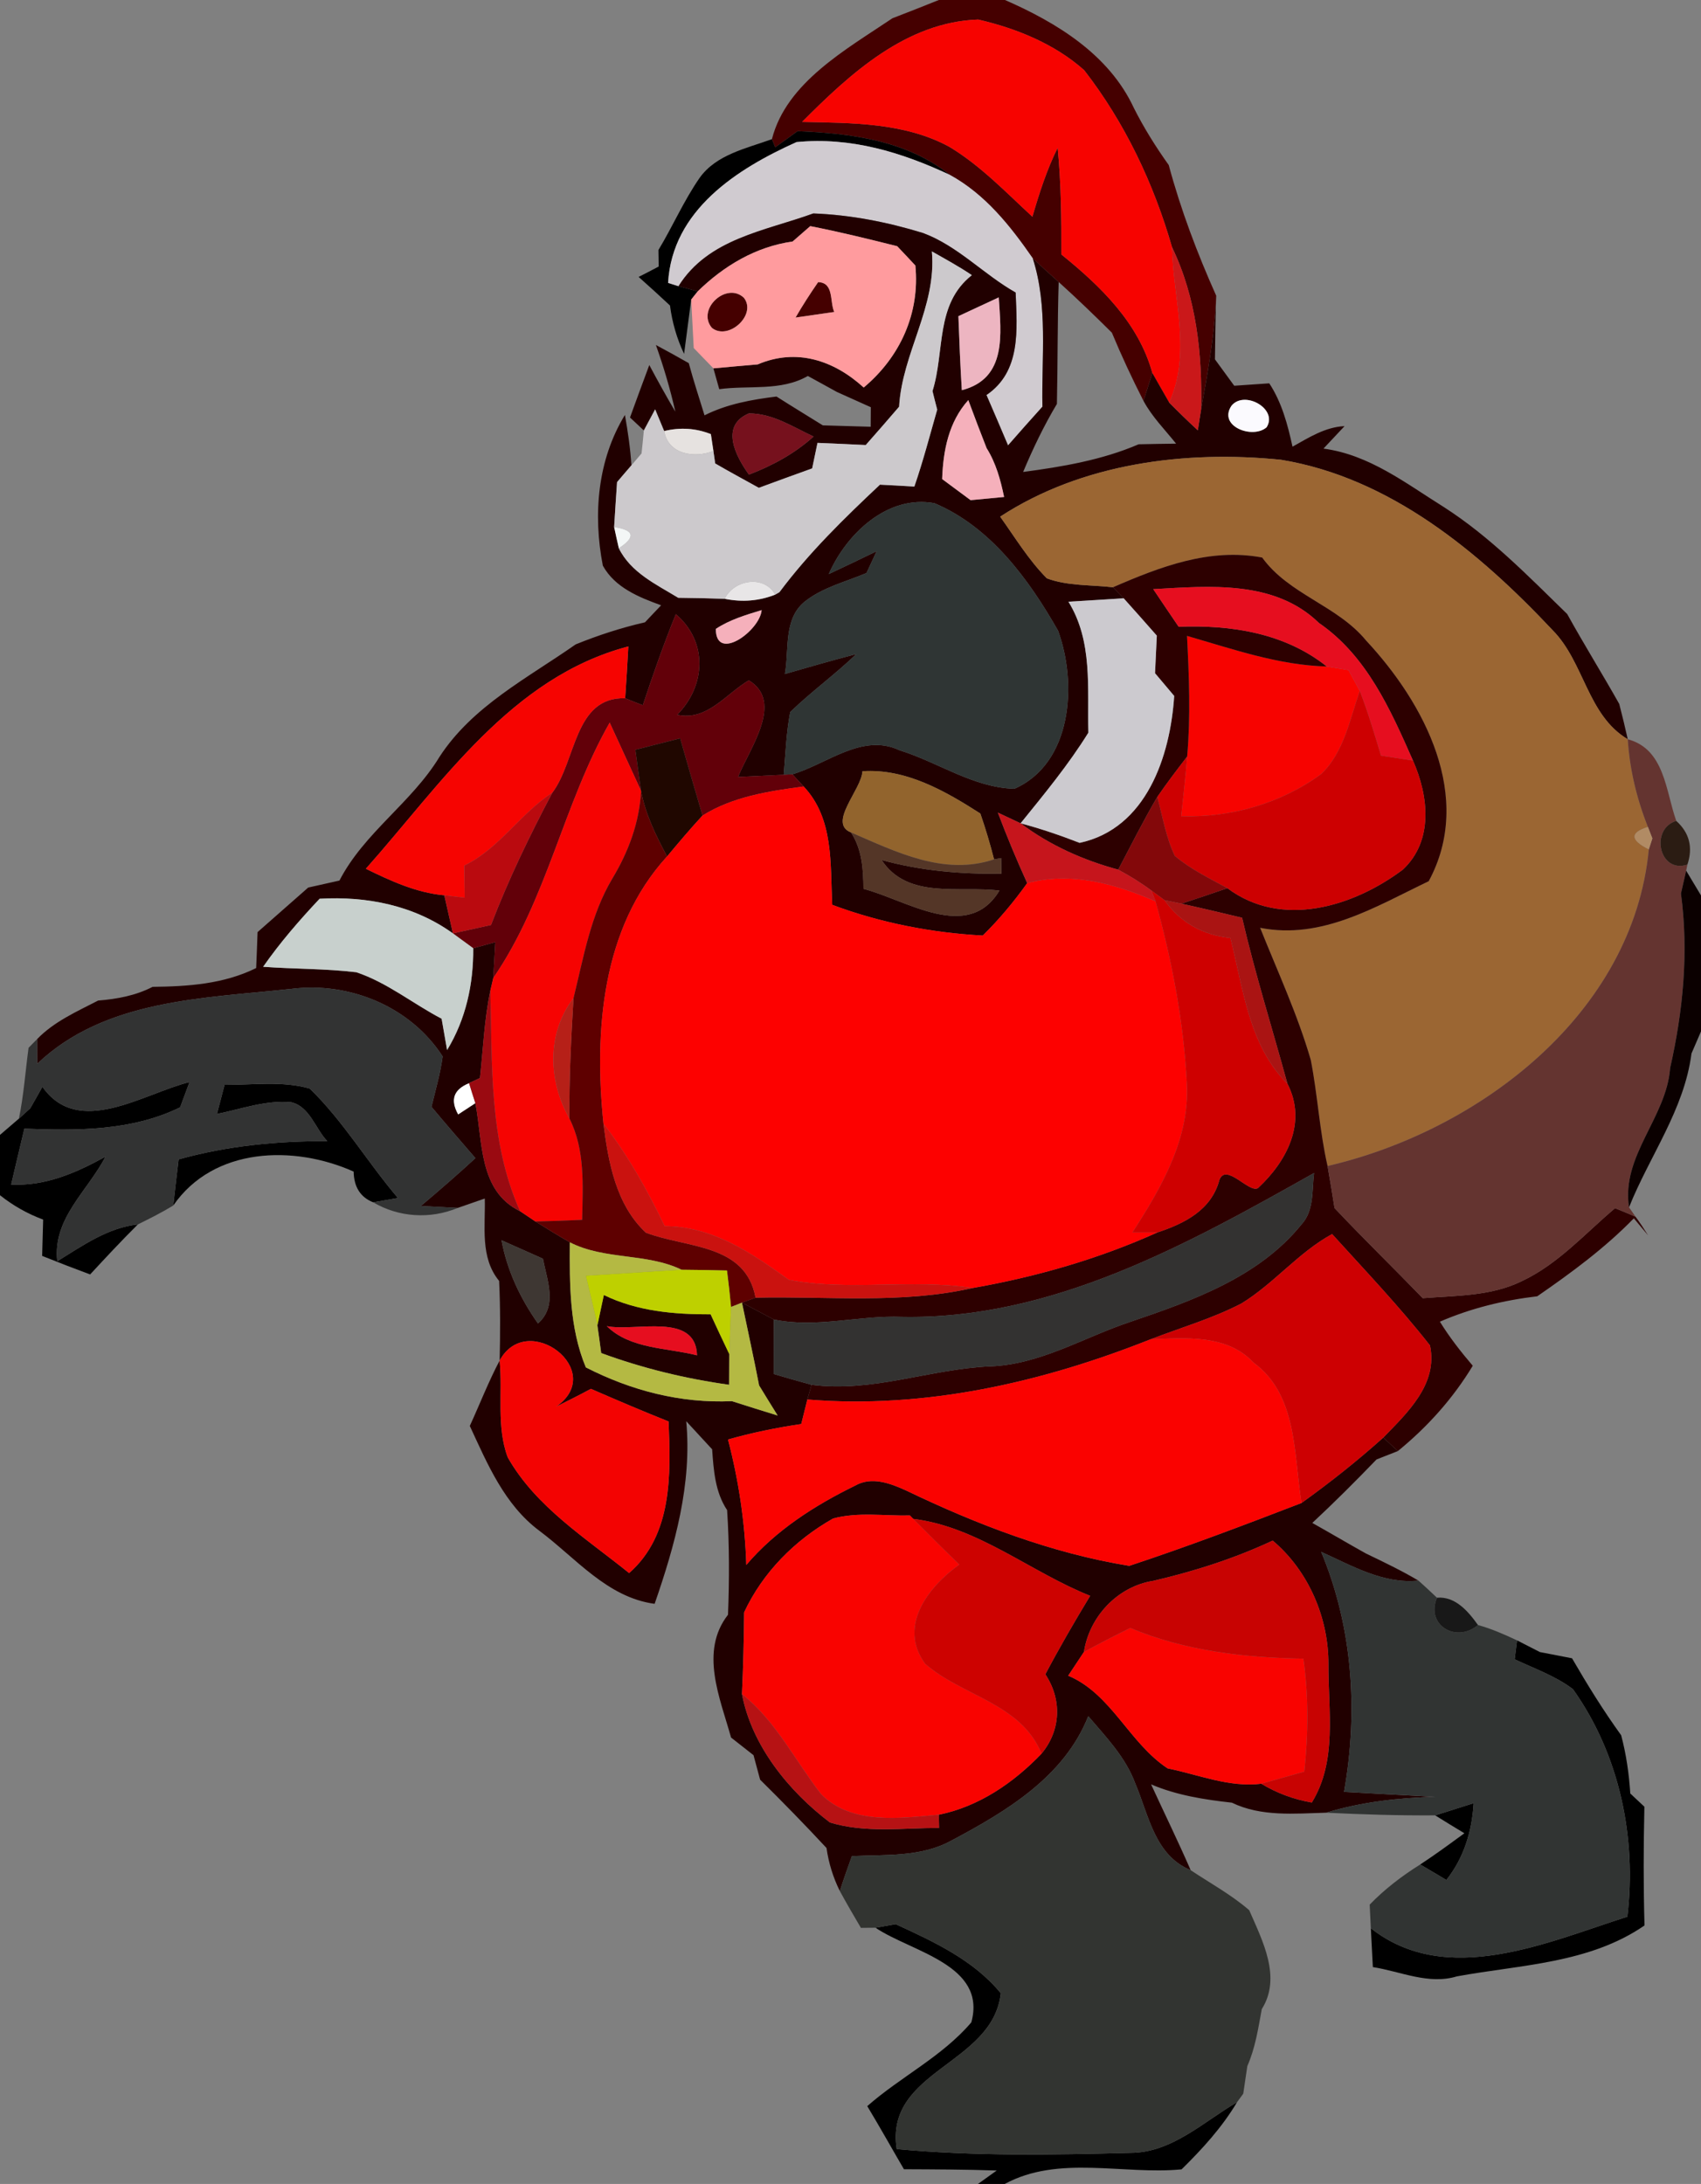 <?xml version="1.0" encoding="UTF-8" ?>
<!DOCTYPE svg PUBLIC "-//W3C//DTD SVG 1.1//EN" "http://www.w3.org/Graphics/SVG/1.1/DTD/svg11.dtd">
<svg width="134pt" height="172pt" viewBox="0 0 134 172" version="1.1" xmlns="http://www.w3.org/2000/svg">
<rect x="0" y="0" width="134" height="172" fill="#808080" stroke="none"/>
<g id="#ffffffff">
<path fill="#ffffff" opacity="1.00" d=" M 36.09 87.78 C 35.44 86.62 35.72 85.80 36.95 85.30 C 37.07 85.70 37.32 86.49 37.45 86.89 C 37.11 87.11 36.43 87.56 36.09 87.78 Z" />
</g>
<g id="#450000ff">
<path fill="#450000" opacity="1.00" d=" M 73.96 0.00 L 79.17 0.00 C 83.26 1.79 87.37 4.30 89.32 8.50 C 90.11 10.07 91.05 11.57 92.07 13.00 C 93.02 16.53 94.32 19.96 95.81 23.29 L 95.79 23.81 C 95.62 26.64 95.13 29.45 94.62 32.24 C 94.72 27.87 94.25 23.45 92.33 19.47 C 90.89 14.46 88.61 9.65 85.41 5.53 C 83.09 3.46 80.06 2.23 77.06 1.54 C 71.40 1.73 66.97 5.80 63.19 9.60 C 67.10 9.69 71.26 9.64 74.80 11.57 C 77.25 13.05 79.24 15.14 81.33 17.07 C 81.87 15.22 82.46 13.37 83.32 11.64 C 83.59 14.43 83.62 17.24 83.61 20.04 C 86.70 22.54 89.69 25.42 90.78 29.38 C 90.60 29.93 90.26 31.02 90.08 31.57 C 89.18 29.81 88.35 28.02 87.59 26.20 C 86.22 24.84 84.83 23.50 83.40 22.21 C 82.71 21.59 82.03 20.98 81.36 20.35 C 79.58 17.78 77.61 15.30 74.82 13.77 C 71.42 11.06 67.03 10.50 62.83 10.33 C 62.39 10.65 61.51 11.28 61.07 11.60 L 60.81 10.96 C 61.95 6.49 66.67 3.89 70.30 1.44 C 71.52 0.97 72.74 0.49 73.96 0.00 Z" />
<path fill="#450000" opacity="1.00" d=" M 64.45 22.22 C 65.72 22.26 65.35 23.76 65.72 24.57 C 64.96 24.68 63.43 24.90 62.67 25.01 C 63.22 24.06 63.82 23.13 64.45 22.22 Z" />
<path fill="#450000" opacity="1.00" d=" M 56.08 25.82 C 54.85 24.36 57.23 22.16 58.60 23.45 C 59.65 24.79 57.37 26.86 56.08 25.82 Z" />
</g>
<g id="#f70300ff">
<path fill="#f70300" opacity="1.00" d=" M 63.19 9.60 C 66.97 5.80 71.40 1.73 77.06 1.54 C 80.06 2.23 83.09 3.46 85.41 5.53 C 88.61 9.65 90.89 14.46 92.33 19.47 C 92.43 23.55 93.89 27.78 92.11 31.71 C 91.78 31.13 91.11 29.97 90.78 29.38 C 89.69 25.42 86.70 22.54 83.61 20.04 C 83.62 17.24 83.59 14.43 83.32 11.64 C 82.46 13.37 81.87 15.22 81.33 17.07 C 79.24 15.14 77.25 13.05 74.80 11.57 C 71.26 9.64 67.10 9.69 63.19 9.60 Z" />
<path fill="#f70300" opacity="1.00" d=" M 93.52 59.58 C 93.80 56.42 93.67 53.24 93.51 50.08 C 97.12 51.12 100.73 52.39 104.52 52.49 C 104.95 52.56 105.81 52.70 106.23 52.77 C 106.45 53.18 106.90 54.00 107.12 54.41 C 106.33 56.67 105.87 59.25 104.08 60.96 C 100.92 63.28 96.96 64.41 93.05 64.28 C 93.22 62.71 93.39 61.15 93.52 59.58 Z" />
</g>
<g id="#000000ff">
<path fill="#000000" opacity="1.00" d=" M 55.12 14.00 C 56.44 12.16 58.81 11.69 60.81 10.96 L 61.07 11.60 C 61.51 11.28 62.39 10.65 62.83 10.33 C 67.03 10.50 71.42 11.06 74.82 13.77 C 71.02 11.99 67.01 10.77 62.75 11.19 C 58.05 13.30 52.96 16.55 52.63 22.28 L 53.45 22.54 C 53.83 22.64 54.59 22.84 54.96 22.95 L 54.45 23.59 C 54.31 24.66 54.03 26.80 53.89 27.87 C 53.32 26.67 52.95 25.38 52.78 24.06 C 51.97 23.30 51.14 22.55 50.31 21.81 C 50.71 21.61 51.50 21.20 51.89 20.99 C 51.89 20.67 51.87 20.01 51.87 19.69 C 53.00 17.82 53.87 15.80 55.12 14.00 Z" />
<path fill="#000000" opacity="1.00" d=" M 2.38 87.29 C 2.70 86.73 3.03 86.16 3.34 85.59 C 6.19 89.64 11.29 86.12 14.93 85.22 C 14.74 85.72 14.37 86.72 14.19 87.21 C 10.36 89.08 6.08 89.05 1.92 88.89 C 1.57 90.36 1.22 91.82 0.88 93.29 C 3.57 93.43 6.02 92.36 8.31 91.09 C 6.90 93.82 4.14 95.95 4.51 99.33 C 6.50 98.11 8.47 96.69 10.86 96.43 C 9.57 97.71 8.33 99.04 7.10 100.37 C 5.83 99.90 4.57 99.41 3.32 98.91 C 3.34 98.20 3.38 96.77 3.40 96.05 C 2.16 95.59 1.03 94.95 0.00 94.13 L 0.00 89.38 C 0.37 89.06 1.12 88.42 1.49 88.10 C 1.71 87.90 2.16 87.49 2.38 87.29 Z" />
<path fill="#000000" opacity="1.00" d=" M 17.69 85.44 C 19.92 85.45 22.22 85.11 24.40 85.73 C 27.05 88.30 28.95 91.54 31.35 94.35 L 29.40 94.69 C 28.39 94.29 27.88 93.48 27.86 92.27 C 23.17 90.17 16.84 90.32 13.65 94.94 C 13.79 93.73 13.92 92.52 14.07 91.31 C 17.88 90.24 21.83 89.86 25.78 89.87 C 24.84 88.89 24.41 87.17 22.96 86.81 C 20.96 86.62 19.02 87.34 17.09 87.73 C 17.24 87.15 17.54 86.01 17.69 85.44 Z" />
<path fill="#000000" opacity="1.00" d=" M 119.51 129.19 C 119.96 129.42 120.86 129.88 121.31 130.11 C 121.94 130.23 123.20 130.48 123.84 130.60 C 125.04 132.67 126.30 134.71 127.71 136.66 C 128.11 138.16 128.33 139.70 128.43 141.25 C 128.71 141.51 129.26 142.03 129.54 142.29 C 129.47 145.41 129.46 148.53 129.55 151.64 C 125.20 154.64 119.78 154.73 114.77 155.65 C 112.54 156.33 110.34 155.26 108.15 154.92 C 108.11 154.15 108.03 152.62 107.99 151.86 C 113.97 156.56 121.86 152.97 128.20 150.95 C 128.94 144.70 127.58 138.18 123.91 133.03 C 122.53 131.99 120.87 131.41 119.32 130.68 C 119.37 130.31 119.46 129.56 119.51 129.19 Z" />
<path fill="#000000" opacity="1.00" d=" M 113.06 142.97 C 113.82 142.73 115.33 142.25 116.09 142.01 C 115.96 144.21 115.33 146.31 113.94 148.06 C 113.43 147.75 112.39 147.14 111.88 146.84 C 113.07 146.06 114.21 145.22 115.36 144.38 C 114.78 144.03 113.63 143.33 113.06 142.97 Z" />
<path fill="#000000" opacity="1.00" d=" M 70.56 151.54 C 73.55 152.91 76.72 154.38 78.84 156.98 C 78.21 162.64 69.69 163.02 70.64 169.25 C 76.76 169.82 82.92 169.71 89.05 169.55 C 92.31 169.54 94.80 167.11 97.45 165.56 C 96.27 167.54 94.72 169.24 93.08 170.85 C 88.47 171.29 83.38 169.70 79.15 172.00 L 77.04 172.00 L 78.52 170.94 C 76.08 170.86 73.65 170.85 71.21 170.84 C 70.24 169.18 69.31 167.51 68.32 165.87 C 70.96 163.55 74.22 161.97 76.52 159.27 C 77.76 154.73 71.80 153.73 68.97 151.82 L 70.56 151.54 Z" />
</g>
<g id="#d0cbd0ff">
<path fill="#d0cbd0" opacity="1.00" d=" M 62.75 11.19 C 67.01 10.77 71.02 11.99 74.82 13.77 C 77.61 15.30 79.58 17.78 81.36 20.35 C 82.57 24.12 82.04 28.14 82.12 32.03 C 81.21 33.04 80.30 34.06 79.41 35.08 C 78.85 33.75 78.28 32.43 77.71 31.11 C 80.45 29.25 80.12 25.96 80.01 23.04 C 77.49 21.62 75.46 19.37 72.71 18.35 C 69.91 17.49 67.00 16.92 64.07 16.81 C 60.25 18.20 55.81 18.78 53.45 22.54 L 52.63 22.28 C 52.96 16.55 58.05 13.30 62.75 11.19 Z" />
</g>
<g id="#210000ff">
<path fill="#210000" opacity="1.00" d=" M 53.45 22.54 C 55.81 18.78 60.25 18.20 64.07 16.81 C 67.00 16.92 69.91 17.49 72.71 18.35 C 75.46 19.37 77.49 21.62 80.01 23.04 C 80.12 25.96 80.45 29.25 77.71 31.11 C 78.28 32.43 78.85 33.75 79.41 35.08 C 80.30 34.06 81.21 33.04 82.12 32.03 C 82.04 28.14 82.57 24.12 81.36 20.35 C 82.03 20.98 82.71 21.59 83.40 22.21 C 83.30 25.41 83.33 28.61 83.26 31.81 C 82.24 33.52 81.37 35.33 80.60 37.17 C 83.69 36.76 86.82 36.23 89.70 34.99 C 90.44 34.97 91.91 34.95 92.65 34.94 C 91.77 33.84 90.75 32.82 90.08 31.57 C 90.26 31.02 90.60 29.93 90.78 29.38 C 91.11 29.97 91.78 31.13 92.11 31.71 C 92.84 32.45 93.59 33.18 94.36 33.89 C 94.42 33.47 94.56 32.65 94.62 32.24 C 95.13 29.45 95.62 26.64 95.79 23.81 C 95.75 25.30 95.73 26.80 95.71 28.30 C 96.09 28.82 96.85 29.86 97.23 30.38 C 97.92 30.33 99.30 30.24 99.99 30.19 C 100.98 31.70 101.44 33.44 101.82 35.18 C 103.11 34.46 104.40 33.63 105.92 33.56 L 104.26 35.33 C 107.87 35.81 110.74 38.06 113.72 39.92 C 117.36 42.25 120.38 45.36 123.46 48.36 C 124.78 50.75 126.22 53.06 127.56 55.44 C 127.80 56.36 128.02 57.29 128.23 58.22 C 125.05 56.33 124.81 52.16 122.32 49.64 C 116.53 43.48 109.50 37.62 100.91 36.21 C 93.37 35.45 85.24 36.48 78.79 40.69 C 79.97 42.34 81.03 44.10 82.47 45.55 C 84.12 46.16 85.94 46.05 87.68 46.25 L 88.52 47.12 C 87.07 47.21 85.62 47.30 84.17 47.39 C 86.10 50.51 85.65 54.21 85.74 57.70 C 84.17 60.23 82.27 62.53 80.40 64.84 C 79.95 64.63 79.06 64.21 78.61 64.00 C 79.32 65.88 80.09 67.73 80.92 69.55 C 79.87 71.02 78.71 72.41 77.42 73.68 C 73.36 73.46 69.37 72.68 65.56 71.26 C 65.40 68.04 65.70 64.47 63.31 61.94 L 62.42 60.98 C 65.15 60.18 67.92 57.70 70.87 59.09 C 73.90 60.03 76.67 62.03 79.91 62.12 C 84.48 60.11 84.87 53.81 83.35 49.67 C 81.05 45.63 78.03 41.49 73.61 39.63 C 69.91 38.95 66.67 42.05 65.29 45.21 C 66.55 44.62 67.81 44.02 69.06 43.41 C 68.86 43.84 68.46 44.70 68.26 45.13 C 66.61 45.83 64.79 46.26 63.37 47.40 C 61.70 48.78 62.18 51.19 61.83 53.08 C 63.70 52.54 65.58 52.00 67.46 51.51 C 65.80 53.11 63.91 54.47 62.25 56.08 C 61.94 57.71 61.88 59.37 61.74 61.02 C 60.54 61.08 59.34 61.13 58.14 61.19 C 59.05 58.94 61.79 55.28 58.99 53.58 C 57.19 54.64 55.70 56.81 53.35 56.29 C 55.62 53.99 55.77 50.53 53.24 48.37 C 52.28 50.73 51.44 53.13 50.64 55.54 C 50.29 55.41 49.59 55.13 49.25 54.99 C 49.34 53.63 49.43 52.27 49.50 50.91 C 40.26 53.34 34.80 61.69 28.82 68.42 C 30.78 69.38 32.80 70.31 35.00 70.51 C 35.23 71.51 35.45 72.51 35.68 73.51 C 32.61 71.30 28.90 70.57 25.18 70.78 C 23.59 72.47 22.06 74.23 20.73 76.14 C 23.18 76.32 25.63 76.28 28.07 76.57 C 30.50 77.38 32.53 79.05 34.79 80.23 C 34.90 80.85 35.11 82.08 35.22 82.70 C 36.70 80.27 37.30 77.51 37.28 74.68 C 37.72 74.56 38.59 74.32 39.02 74.20 C 38.98 74.91 38.90 76.31 38.86 77.02 L 38.63 78.01 C 38.15 80.27 38.06 82.60 37.81 84.90 L 36.95 85.30 C 35.72 85.80 35.44 86.62 36.09 87.78 C 36.43 87.56 37.11 87.11 37.45 86.89 C 38.04 89.93 37.70 93.80 40.97 95.39 C 41.27 95.59 41.88 96.00 42.18 96.20 C 43.07 96.76 43.97 97.31 44.89 97.84 C 44.87 101.16 44.85 104.56 46.15 107.69 C 49.73 109.52 53.61 110.53 57.66 110.35 C 58.85 110.73 60.05 111.11 61.26 111.48 C 60.89 110.89 60.16 109.70 59.80 109.11 C 59.38 106.93 58.90 104.76 58.45 102.59 C 59.08 102.92 60.33 103.59 60.96 103.92 C 60.95 105.35 60.95 106.78 60.95 108.21 C 61.94 108.50 62.93 108.79 63.93 109.06 L 63.60 110.22 C 63.44 110.86 63.28 111.50 63.12 112.15 C 61.17 112.44 59.24 112.83 57.35 113.37 C 58.19 116.60 58.69 119.91 58.79 123.25 C 61.11 120.52 64.18 118.56 67.37 117.00 C 68.66 116.26 70.14 116.82 71.37 117.38 C 76.95 120.06 82.85 122.33 88.96 123.32 C 93.53 121.81 98.04 120.10 102.53 118.37 C 104.76 116.77 106.92 115.06 108.97 113.22 C 109.26 113.49 109.83 114.01 110.12 114.28 C 109.70 114.44 108.86 114.78 108.44 114.94 C 106.79 116.65 105.11 118.33 103.38 119.94 C 104.79 120.73 106.19 121.56 107.61 122.35 C 109.01 123.02 110.40 123.69 111.74 124.48 C 108.98 124.77 106.51 123.31 104.08 122.22 C 106.57 128.18 107.00 134.79 105.88 141.12 C 108.27 141.25 110.67 141.39 113.07 141.51 C 110.16 141.59 107.26 141.91 104.47 142.76 C 101.97 142.83 99.36 143.09 97.04 141.97 C 94.87 141.73 92.70 141.39 90.68 140.53 C 91.72 142.79 92.81 145.02 93.80 147.29 C 90.96 146.12 90.50 142.96 89.43 140.45 C 88.67 138.39 87.12 136.79 85.73 135.16 C 83.84 139.93 79.28 142.66 74.96 144.95 C 72.57 146.28 69.75 146.05 67.11 146.18 C 66.78 147.09 66.46 148.00 66.16 148.93 C 65.63 147.86 65.28 146.73 65.11 145.54 C 63.41 143.71 61.66 141.92 59.88 140.16 C 59.75 139.68 59.49 138.71 59.36 138.23 C 58.92 137.88 58.03 137.18 57.59 136.84 C 56.73 133.74 55.09 130.07 57.35 127.17 C 57.46 124.42 57.46 121.67 57.28 118.93 C 56.33 117.50 56.22 115.80 56.10 114.14 C 55.42 113.40 54.74 112.66 54.06 111.93 C 54.52 116.87 53.17 121.69 51.57 126.31 C 47.83 125.81 45.35 122.69 42.48 120.55 C 39.74 118.50 38.40 115.30 37.01 112.30 C 37.80 110.58 38.48 108.82 39.36 107.15 C 39.61 109.67 39.09 112.37 40.00 114.78 C 42.22 118.69 46.15 121.13 49.56 123.89 C 52.99 120.87 52.84 116.13 52.67 111.95 C 50.61 111.13 48.58 110.26 46.55 109.38 C 45.64 109.87 44.72 110.33 43.80 110.79 C 47.89 107.98 41.54 103.13 39.36 107.15 C 39.41 105.06 39.42 102.97 39.32 100.88 C 37.80 99.03 38.25 96.59 38.19 94.39 C 37.66 94.57 36.60 94.95 36.06 95.13 C 35.09 95.08 34.12 95.03 33.15 94.98 C 34.61 93.75 36.05 92.50 37.45 91.21 C 36.29 89.87 35.13 88.53 33.99 87.17 C 34.31 85.85 34.69 84.55 34.87 83.20 C 32.34 79.28 27.54 77.30 22.95 77.88 C 16.05 78.63 8.28 78.69 2.93 83.78 C 2.93 83.29 2.92 82.32 2.92 81.84 C 4.26 80.45 6.05 79.67 7.73 78.80 C 9.22 78.68 10.69 78.41 12.02 77.72 C 14.82 77.69 17.63 77.50 20.18 76.24 C 20.21 75.53 20.27 74.12 20.29 73.41 C 21.63 72.24 22.95 71.06 24.28 69.90 C 24.90 69.76 26.12 69.49 26.74 69.35 C 28.70 65.56 32.43 63.22 34.62 59.61 C 37.22 55.61 41.55 53.41 45.35 50.75 C 47.12 50.03 48.94 49.44 50.81 49.01 C 51.13 48.68 51.76 48.00 52.08 47.67 C 50.32 47.03 48.45 46.28 47.49 44.55 C 46.71 40.54 47.06 36.23 49.23 32.68 C 49.46 33.99 49.66 35.32 49.74 36.65 C 49.45 36.98 48.89 37.64 48.61 37.97 C 48.55 38.85 48.43 40.63 48.38 41.51 C 48.47 41.93 48.65 42.76 48.75 43.18 C 49.70 45.10 51.69 46.02 53.43 47.08 C 54.65 47.09 55.87 47.12 57.09 47.16 C 58.48 47.44 59.81 47.33 61.07 46.83 L 61.40 46.64 C 63.72 43.53 66.50 40.82 69.32 38.17 C 70.00 38.20 71.35 38.28 72.03 38.32 C 72.72 36.32 73.25 34.28 73.83 32.26 C 73.70 31.77 73.58 31.29 73.46 30.80 C 74.45 27.66 73.65 23.96 76.56 21.67 C 75.55 20.99 74.47 20.40 73.41 19.80 C 73.80 24.16 71.07 27.80 70.83 32.03 C 69.96 33.05 69.08 34.05 68.20 35.05 C 67.25 35.00 65.35 34.92 64.40 34.88 C 64.29 35.39 64.08 36.39 63.98 36.89 C 62.57 37.39 61.17 37.91 59.78 38.42 C 58.63 37.78 57.47 37.16 56.34 36.50 L 56.20 35.52 C 56.15 35.19 56.05 34.52 56.00 34.19 C 54.81 33.72 53.58 33.64 52.32 33.95 L 51.61 32.24 L 50.72 33.90 L 49.63 32.88 C 50.13 31.50 50.64 30.12 51.15 28.75 C 51.81 29.99 52.49 31.21 53.20 32.42 C 52.80 30.64 52.28 28.89 51.67 27.17 C 52.53 27.63 53.40 28.11 54.26 28.60 C 54.63 29.98 55.08 31.34 55.50 32.71 C 57.27 31.82 59.22 31.47 61.17 31.23 C 62.38 32.00 63.60 32.74 64.82 33.50 C 65.76 33.53 67.64 33.58 68.59 33.61 L 68.60 32.07 C 67.93 31.77 66.59 31.17 65.93 30.87 C 65.16 30.44 64.40 30.03 63.64 29.61 C 61.53 30.83 58.97 30.33 56.66 30.65 C 56.54 30.24 56.31 29.42 56.20 29.01 C 57.36 28.90 58.52 28.80 59.69 28.70 C 62.74 27.40 65.68 28.37 68.04 30.52 C 70.91 28.12 72.48 24.67 72.11 20.91 C 71.76 20.53 71.04 19.77 70.68 19.39 C 68.41 18.82 66.13 18.26 63.83 17.81 C 63.48 18.11 62.79 18.72 62.44 19.02 C 59.54 19.43 57.03 20.93 54.96 22.95 C 54.59 22.84 53.83 22.64 53.45 22.54 M 75.50 24.90 C 75.57 26.85 75.65 28.79 75.77 30.73 C 79.34 29.81 78.86 26.31 78.68 23.42 C 77.88 23.79 76.29 24.53 75.50 24.90 M 74.22 37.73 C 74.97 38.28 75.71 38.84 76.46 39.39 C 77.34 39.31 78.22 39.22 79.10 39.14 C 78.82 37.79 78.46 36.47 77.72 35.29 C 77.23 34.04 76.75 32.78 76.28 31.51 C 74.73 33.24 74.30 35.48 74.22 37.73 M 97.01 31.96 C 95.93 33.58 98.69 34.61 99.78 33.65 C 100.70 32.20 98.02 30.70 97.01 31.96 M 59.00 37.38 C 60.85 36.67 62.61 35.72 64.09 34.38 C 62.46 33.62 60.86 32.55 58.99 32.56 C 56.68 33.54 57.99 35.98 59.00 37.38 M 56.39 49.53 C 56.39 52.20 59.87 49.67 60.00 48.05 C 58.76 48.43 57.49 48.80 56.39 49.53 M 67.94 60.74 C 67.87 62.19 65.18 64.83 67.04 65.56 C 67.91 66.89 68.01 68.46 68.02 70.00 C 71.41 70.88 76.26 74.25 78.73 70.14 C 75.59 69.74 71.51 70.87 69.45 67.73 C 72.52 68.58 75.71 68.85 78.89 68.81 C 78.88 68.50 78.88 67.89 78.87 67.58 L 78.31 67.68 C 78.00 66.46 77.64 65.26 77.23 64.07 C 74.45 62.29 71.36 60.51 67.94 60.74 M 39.51 97.68 C 39.95 100.07 40.99 102.26 42.38 104.23 C 43.95 102.83 43.10 100.86 42.77 99.13 C 41.68 98.65 40.60 98.16 39.51 97.68 M 65.63 119.59 C 62.61 121.30 60.10 123.82 58.62 126.98 C 58.60 129.13 58.55 131.27 58.45 133.42 C 59.22 137.48 62.13 141.07 65.38 143.53 C 68.16 144.38 71.13 143.96 73.98 143.96 L 73.96 142.92 C 77.13 142.27 79.84 140.41 82.05 138.11 C 83.58 136.26 83.67 133.86 82.35 131.86 C 83.46 129.76 84.65 127.71 85.88 125.68 C 81.18 123.81 77.05 120.25 71.94 119.62 L 71.68 119.35 C 69.67 119.40 67.60 119.06 65.63 119.59 M 90.85 124.50 C 88.04 124.94 85.81 127.32 85.39 130.10 C 85.08 130.57 84.46 131.50 84.15 131.97 C 87.56 133.41 88.94 137.26 91.98 139.27 C 94.41 139.76 96.83 140.79 99.36 140.48 C 100.59 141.22 101.91 141.71 103.34 141.96 C 105.36 138.68 104.63 134.72 104.65 131.08 C 104.67 127.41 103.08 123.71 100.26 121.33 C 97.25 122.74 94.08 123.75 90.85 124.50 Z" />
<path fill="#210000" opacity="1.00" d=" M 47.06 104.38 C 47.19 103.78 47.44 102.59 47.57 101.99 C 50.19 103.27 53.10 103.52 55.98 103.51 C 56.46 104.55 56.95 105.60 57.45 106.64 C 57.45 107.24 57.44 108.45 57.44 109.06 C 54.00 108.58 50.62 107.76 47.36 106.56 C 47.29 106.02 47.14 104.92 47.06 104.38 M 47.80 104.44 C 49.66 106.26 52.52 106.13 54.91 106.74 C 54.81 103.31 50.06 104.90 47.80 104.44 Z" />
</g>
<g id="#ff9b9eff">
<path fill="#ff9b9e" opacity="1.00" d=" M 63.83 17.81 C 66.13 18.26 68.41 18.82 70.68 19.39 C 71.04 19.77 71.76 20.53 72.11 20.91 C 72.48 24.67 70.91 28.12 68.04 30.52 C 65.68 28.37 62.74 27.40 59.69 28.70 C 58.52 28.80 57.36 28.90 56.20 29.01 C 55.81 28.61 55.04 27.81 54.65 27.41 C 54.60 26.46 54.50 24.54 54.45 23.59 L 54.96 22.95 C 57.03 20.93 59.54 19.43 62.44 19.02 C 62.79 18.72 63.48 18.11 63.83 17.81 M 65.49 19.37 C 66.01 19.87 66.01 19.87 65.49 19.37 M 64.45 22.22 C 63.82 23.13 63.22 24.06 62.67 25.01 C 63.43 24.90 64.96 24.68 65.72 24.57 C 65.35 23.76 65.72 22.26 64.45 22.22 M 56.08 25.82 C 57.37 26.86 59.65 24.79 58.60 23.45 C 57.23 22.16 54.85 24.36 56.08 25.82 Z" />
</g>
<g id="#450a10ff">
<path fill="#450a10" opacity="1.00" d=" M 65.49 19.37 C 66.01 19.87 66.01 19.87 65.49 19.37 Z" />
</g>
<g id="#ccc9ccff">
<path fill="#ccc9cc" opacity="1.00" d=" M 73.41 19.80 C 74.47 20.40 75.55 20.99 76.56 21.67 C 73.65 23.96 74.45 27.66 73.46 30.80 C 73.58 31.29 73.70 31.77 73.83 32.26 C 73.25 34.28 72.72 36.32 72.03 38.32 C 71.35 38.28 70.00 38.20 69.32 38.17 C 66.50 40.82 63.72 43.53 61.40 46.64 L 61.07 46.83 C 60.20 45.25 57.81 45.65 57.09 47.16 C 55.87 47.12 54.65 47.09 53.43 47.08 C 51.69 46.02 49.70 45.10 48.75 43.18 C 50.10 42.30 49.98 41.74 48.38 41.51 C 48.43 40.63 48.55 38.85 48.61 37.97 C 48.89 37.64 49.45 36.98 49.74 36.65 C 49.94 36.42 50.34 35.95 50.54 35.71 C 50.59 35.26 50.68 34.36 50.72 33.90 L 51.61 32.24 L 52.32 33.95 C 52.63 35.80 54.71 36.10 56.20 35.52 L 56.34 36.50 C 57.47 37.16 58.63 37.78 59.78 38.42 C 61.17 37.91 62.57 37.39 63.98 36.89 C 64.08 36.39 64.29 35.39 64.40 34.88 C 65.35 34.92 67.25 35.00 68.20 35.05 C 69.08 34.05 69.96 33.05 70.83 32.03 C 71.07 27.80 73.80 24.16 73.41 19.80 Z" />
</g>
<g id="#ca181aff">
<path fill="#ca181a" opacity="1.00" d=" M 92.33 19.47 C 94.25 23.45 94.72 27.87 94.62 32.24 C 94.56 32.65 94.42 33.47 94.36 33.89 C 93.59 33.18 92.84 32.45 92.11 31.71 C 93.89 27.78 92.43 23.55 92.33 19.47 Z" />
</g>
<g id="#fbfafeff">
<path fill="#fbfafe" opacity="1.00" d=" M 97.01 31.96 C 98.02 30.70 100.70 32.20 99.78 33.65 C 98.69 34.61 95.93 33.58 97.01 31.96 Z" />
</g>
<g id="#edb5c1ff">
<path fill="#edb5c1" opacity="1.00" d=" M 75.50 24.90 C 76.29 24.53 77.88 23.79 78.68 23.42 C 78.86 26.31 79.34 29.81 75.77 30.73 C 75.65 28.79 75.57 26.85 75.50 24.90 Z" />
</g>
<g id="#f5b0bbff">
<path fill="#f5b0bb" opacity="1.00" d=" M 74.22 37.73 C 74.30 35.48 74.73 33.24 76.28 31.51 C 76.75 32.78 77.23 34.04 77.72 35.29 C 78.46 36.47 78.82 37.79 79.10 39.14 C 78.22 39.22 77.34 39.31 76.46 39.39 C 75.71 38.84 74.97 38.28 74.22 37.73 Z" />
<path fill="#f5b0bb" opacity="1.00" d=" M 56.39 49.53 C 57.49 48.80 58.76 48.43 60.00 48.05 C 59.87 49.67 56.39 52.20 56.39 49.53 Z" />
</g>
<g id="#76111dff">
<path fill="#76111d" opacity="1.00" d=" M 59.00 37.38 C 57.99 35.98 56.68 33.54 58.99 32.56 C 60.86 32.55 62.46 33.62 64.09 34.38 C 62.61 35.72 60.85 36.67 59.00 37.38 Z" />
</g>
<g id="#e6e2e0ff">
<path fill="#e6e2e0" opacity="1.00" d=" M 52.32 33.95 C 53.58 33.64 54.81 33.72 56.00 34.19 C 56.05 34.52 56.15 35.19 56.20 35.52 C 54.71 36.10 52.63 35.80 52.32 33.95 Z" />
</g>
<g id="#9b6633ff">
<path fill="#9b6633" opacity="1.00" d=" M 78.79 40.69 C 85.24 36.48 93.37 35.45 100.91 36.21 C 109.50 37.62 116.53 43.48 122.32 49.64 C 124.81 52.16 125.05 56.33 128.23 58.22 C 128.38 60.59 128.94 62.92 129.82 65.13 C 128.39 65.57 128.42 66.16 129.89 66.89 C 128.65 79.84 116.53 89.06 104.58 91.83 C 103.95 89.08 103.80 86.24 103.26 83.48 C 102.22 79.90 100.65 76.52 99.27 73.07 C 104.13 74.03 108.37 71.40 112.55 69.40 C 116.13 62.78 112.23 55.39 107.62 50.45 C 105.35 47.68 101.54 46.83 99.43 43.91 C 95.30 43.13 91.39 44.64 87.68 46.25 C 85.94 46.05 84.12 46.16 82.47 45.55 C 81.03 44.10 79.97 42.34 78.79 40.69 Z" />
</g>
<g id="#2f3534ff">
<path fill="#2f3534" opacity="1.00" d=" M 65.29 45.21 C 66.67 42.05 69.91 38.95 73.61 39.63 C 78.03 41.49 81.05 45.63 83.35 49.67 C 84.87 53.81 84.48 60.11 79.91 62.12 C 76.67 62.03 73.90 60.03 70.87 59.09 C 67.92 57.70 65.15 60.18 62.42 60.98 L 61.74 61.02 C 61.88 59.37 61.94 57.71 62.25 56.08 C 63.91 54.47 65.80 53.11 67.46 51.51 C 65.58 52.00 63.70 52.54 61.83 53.08 C 62.18 51.19 61.70 48.78 63.37 47.40 C 64.79 46.26 66.61 45.83 68.26 45.13 C 68.46 44.70 68.86 43.84 69.06 43.41 C 67.81 44.02 66.55 44.62 65.29 45.21 Z" />
</g>
<g id="#f3f6f6ff">
<path fill="#f3f6f6" opacity="1.00" d=" M 48.38 41.51 C 49.98 41.74 50.10 42.30 48.75 43.18 C 48.65 42.76 48.47 41.93 48.38 41.51 Z" />
</g>
<g id="#2d0000ff">
<path fill="#2d0000" opacity="1.00" d=" M 87.68 46.25 C 91.39 44.64 95.30 43.13 99.43 43.91 C 101.54 46.83 105.35 47.68 107.62 50.45 C 112.23 55.39 116.13 62.78 112.55 69.40 C 108.37 71.40 104.13 74.03 99.27 73.07 C 100.65 76.52 102.22 79.90 103.26 83.48 C 103.80 86.24 103.95 89.08 104.58 91.83 C 104.77 92.93 104.96 94.03 105.13 95.14 C 107.40 97.55 109.78 99.86 112.08 102.24 C 114.71 102.03 117.46 102.09 119.88 100.90 C 122.74 99.56 124.86 97.15 127.23 95.15 C 127.63 95.31 128.44 95.65 128.84 95.82 C 129.19 96.29 129.51 96.78 129.83 97.29 L 128.71 95.95 C 126.42 98.30 123.78 100.24 121.10 102.09 C 118.46 102.40 115.87 103.03 113.43 104.09 C 114.19 105.32 115.08 106.46 116.02 107.56 C 114.47 110.13 112.45 112.38 110.12 114.28 C 109.83 114.01 109.26 113.49 108.97 113.22 C 110.87 111.26 113.30 109.00 112.65 105.96 C 110.25 102.90 107.55 100.07 104.94 97.19 C 102.28 98.64 100.36 101.09 97.79 102.66 C 95.51 103.84 93.02 104.56 90.63 105.48 C 82.07 108.88 72.86 110.98 63.60 110.22 L 63.93 109.06 C 68.72 109.69 73.25 107.82 77.97 107.61 C 81.92 107.48 85.36 105.33 89.02 104.11 C 93.93 102.44 99.15 100.60 102.52 96.44 C 103.54 95.34 103.34 93.74 103.52 92.38 C 93.54 98.00 82.87 103.94 71.05 103.71 C 67.68 103.58 64.30 104.62 60.96 103.92 C 60.33 103.59 59.08 102.92 58.45 102.59 L 59.52 102.20 C 65.22 102.07 71.00 102.71 76.62 101.44 C 81.63 100.56 86.54 99.15 91.18 97.06 C 93.31 96.36 95.43 95.30 96.06 92.93 C 96.58 91.53 98.43 94.03 99.11 93.56 C 101.37 91.46 102.99 88.39 101.42 85.35 C 100.23 81.00 98.87 76.68 97.85 72.28 C 96.26 71.90 94.67 71.52 93.07 71.17 C 94.28 70.77 95.48 70.37 96.69 69.95 C 100.97 73.15 106.61 71.41 110.51 68.49 C 112.95 66.21 112.54 62.68 111.31 59.90 C 109.53 55.87 107.66 51.64 103.90 49.06 C 100.42 45.67 95.29 46.15 90.85 46.40 C 91.51 47.39 92.18 48.37 92.85 49.36 C 96.97 49.20 101.21 49.85 104.52 52.49 C 100.73 52.39 97.12 51.12 93.51 50.08 C 93.67 53.24 93.80 56.42 93.52 59.58 C 92.72 60.62 91.92 61.67 91.17 62.76 C 90.07 64.63 89.10 66.57 88.09 68.49 C 85.32 67.74 82.70 66.57 80.40 64.84 C 81.98 65.26 83.53 65.79 85.05 66.38 C 90.31 65.25 92.19 59.56 92.50 54.81 C 92.12 54.36 91.37 53.47 90.99 53.02 C 91.02 52.28 91.10 50.80 91.13 50.06 C 90.26 49.08 89.40 48.09 88.52 47.12 L 87.68 46.25 Z" />
</g>
<g id="#e8e6e7ff">
<path fill="#e8e6e7" opacity="1.00" d=" M 57.09 47.16 C 57.81 45.65 60.20 45.25 61.07 46.83 C 59.81 47.33 58.48 47.44 57.09 47.16 Z" />
</g>
<g id="#e60e1fff">
<path fill="#e60e1f" opacity="1.00" d=" M 90.85 46.40 C 95.29 46.15 100.42 45.67 103.90 49.06 C 107.66 51.64 109.53 55.87 111.31 59.90 C 110.68 59.80 109.42 59.61 108.79 59.51 C 108.28 57.79 107.76 56.08 107.12 54.41 C 106.90 54.00 106.45 53.18 106.23 52.77 C 105.81 52.70 104.95 52.56 104.52 52.49 C 101.21 49.85 96.97 49.20 92.85 49.36 C 92.18 48.37 91.51 47.39 90.85 46.40 Z" />
<path fill="#e60e1f" opacity="1.00" d=" M 47.80 104.44 C 50.06 104.90 54.81 103.31 54.91 106.74 C 52.52 106.13 49.66 106.26 47.80 104.44 Z" />
</g>
<g id="#cccacfff">
<path fill="#cccacf" opacity="1.00" d=" M 84.17 47.39 C 85.62 47.30 87.07 47.21 88.52 47.12 C 89.40 48.09 90.26 49.08 91.13 50.06 C 91.10 50.80 91.02 52.28 90.99 53.02 C 91.37 53.47 92.12 54.36 92.50 54.81 C 92.19 59.56 90.31 65.25 85.05 66.38 C 83.53 65.79 81.98 65.26 80.40 64.84 C 82.27 62.53 84.17 60.23 85.74 57.70 C 85.65 54.21 86.10 50.51 84.17 47.39 Z" />
</g>
<g id="#620009ff">
<path fill="#620009" opacity="1.00" d=" M 53.24 48.37 C 55.77 50.53 55.62 53.99 53.35 56.29 C 55.70 56.81 57.19 54.64 58.99 53.58 C 61.79 55.28 59.05 58.94 58.14 61.19 C 59.34 61.13 60.54 61.08 61.74 61.02 L 62.42 60.98 L 63.31 61.94 C 60.56 62.31 57.74 62.73 55.34 64.23 C 54.74 62.20 54.16 60.17 53.58 58.15 C 52.40 58.45 51.22 58.75 50.05 59.05 C 50.16 59.86 50.39 61.47 50.50 62.28 C 49.67 60.49 48.86 58.70 48.03 56.91 C 44.37 63.34 43.10 70.86 38.86 77.02 C 38.90 76.31 38.98 74.91 39.02 74.20 C 38.59 74.32 37.72 74.56 37.28 74.68 C 36.88 74.39 36.08 73.80 35.68 73.51 C 36.43 73.35 37.93 73.01 38.68 72.85 C 40.05 69.27 41.72 65.82 43.51 62.43 C 45.40 59.94 45.22 54.87 49.25 54.99 C 49.59 55.13 50.29 55.41 50.64 55.54 C 51.44 53.13 52.28 50.73 53.24 48.37 Z" />
</g>
<g id="#f60401ff">
<path fill="#f60401" opacity="1.00" d=" M 28.82 68.42 C 34.80 61.69 40.26 53.34 49.50 50.91 C 49.43 52.27 49.34 53.63 49.25 54.99 C 45.22 54.87 45.40 59.94 43.51 62.43 C 40.98 64.09 39.33 66.83 36.58 68.17 C 36.59 69.01 36.60 69.86 36.61 70.70 C 36.21 70.66 35.41 70.56 35.00 70.51 C 32.80 70.31 30.78 69.38 28.82 68.42 Z" />
</g>
<g id="#cd0001ff">
<path fill="#cd0001" opacity="1.00" d=" M 104.08 60.96 C 105.87 59.25 106.33 56.67 107.12 54.41 C 107.76 56.08 108.28 57.79 108.79 59.51 C 109.42 59.61 110.68 59.80 111.31 59.90 C 112.54 62.68 112.95 66.21 110.51 68.49 C 106.61 71.41 100.97 73.15 96.69 69.95 C 95.27 69.17 93.78 68.46 92.54 67.40 C 91.85 65.93 91.58 64.31 91.17 62.76 C 91.92 61.67 92.72 60.62 93.52 59.58 C 93.39 61.15 93.22 62.71 93.05 64.28 C 96.96 64.41 100.92 63.28 104.08 60.96 Z" />
</g>
<g id="#f60302ff">
<path fill="#f60302" opacity="1.00" d=" M 38.86 77.02 C 43.10 70.86 44.37 63.34 48.03 56.91 C 48.86 58.70 49.67 60.49 50.50 62.28 C 50.38 64.76 49.51 67.08 48.24 69.19 C 46.52 72.07 45.97 75.41 45.18 78.61 C 43.06 81.39 43.18 85.13 44.86 88.09 C 46.11 90.57 45.91 93.38 45.86 96.07 C 44.64 96.13 43.41 96.17 42.18 96.20 C 41.88 96.00 41.27 95.59 40.97 95.39 C 38.51 89.92 38.78 83.85 38.63 78.01 L 38.86 77.02 Z" />
</g>
<g id="#200700ff">
<path fill="#200700" opacity="1.00" d=" M 50.05 59.05 C 51.22 58.75 52.40 58.45 53.58 58.15 C 54.16 60.17 54.74 62.20 55.34 64.23 C 54.38 65.27 53.46 66.36 52.55 67.45 C 51.67 65.81 50.84 64.12 50.50 62.28 C 50.39 61.47 50.16 59.86 50.05 59.05 Z" />
</g>
<g id="#643430ff">
<path fill="#643430" opacity="1.00" d=" M 128.23 58.22 C 131.14 59.00 131.21 62.28 132.05 64.65 C 129.97 65.27 130.68 68.83 132.93 68.09 L 132.83 68.57 C 132.73 69.02 132.52 69.92 132.42 70.37 C 133.04 74.99 132.59 79.59 131.57 84.11 C 131.28 88.02 127.70 91.02 128.33 95.08 L 128.84 95.82 C 128.44 95.65 127.63 95.31 127.23 95.15 C 124.86 97.15 122.74 99.56 119.88 100.90 C 117.46 102.09 114.71 102.03 112.08 102.24 C 109.78 99.86 107.40 97.55 105.13 95.14 C 104.96 94.03 104.77 92.93 104.58 91.83 C 116.53 89.06 128.65 79.84 129.89 66.89 L 130.17 66.03 L 129.82 65.13 C 128.94 62.92 128.38 60.59 128.23 58.22 Z" />
</g>
<g id="#92642dff">
<path fill="#92642d" opacity="1.00" d=" M 67.94 60.74 C 71.36 60.51 74.45 62.29 77.23 64.07 C 77.64 65.26 78.00 66.46 78.31 67.68 C 74.37 69.00 70.59 67.09 67.04 65.56 C 65.18 64.83 67.87 62.19 67.94 60.74 Z" />
</g>
<g id="#5e0000ff">
<path fill="#5e0000" opacity="1.00" d=" M 50.50 62.28 C 50.84 64.12 51.67 65.81 52.55 67.45 C 47.39 73.08 46.79 81.25 47.54 88.50 C 47.92 91.54 48.53 94.89 50.88 97.08 C 54.09 98.31 58.73 97.92 59.52 102.20 L 58.45 102.59 L 57.59 102.93 C 57.50 101.97 57.39 101.01 57.27 100.06 C 56.08 100.03 54.89 100.01 53.70 100.00 C 50.92 98.66 47.65 99.25 44.89 97.84 C 43.97 97.31 43.07 96.76 42.18 96.20 C 43.41 96.17 44.64 96.13 45.86 96.07 C 45.91 93.38 46.11 90.57 44.86 88.09 C 44.83 84.92 44.99 81.77 45.18 78.61 C 45.97 75.41 46.52 72.07 48.24 69.19 C 49.51 67.08 50.38 64.76 50.50 62.28 Z" />
</g>
<g id="#fd0100ff">
<path fill="#fd0100" opacity="1.00" d=" M 55.34 64.23 C 57.74 62.73 60.56 62.31 63.31 61.94 C 65.70 64.47 65.40 68.04 65.56 71.26 C 69.37 72.68 73.36 73.46 77.42 73.68 C 78.71 72.41 79.87 71.02 80.92 69.55 C 84.38 68.62 87.85 69.60 91.03 70.98 C 92.33 75.68 93.26 80.51 93.50 85.39 C 93.72 89.71 91.47 93.56 89.21 97.06 C 89.70 97.06 90.69 97.06 91.18 97.06 C 86.54 99.15 81.63 100.56 76.62 101.44 C 71.81 100.70 66.90 101.70 62.15 100.80 C 59.19 98.68 56.17 96.59 52.36 96.57 C 51.00 93.74 49.46 90.99 47.54 88.50 C 46.79 81.25 47.39 73.08 52.55 67.45 C 53.46 66.36 54.38 65.27 55.34 64.23 Z" />
</g>
<g id="#ba0a0fff">
<path fill="#ba0a0f" opacity="1.00" d=" M 36.58 68.17 C 39.33 66.83 40.98 64.09 43.51 62.43 C 41.72 65.82 40.05 69.27 38.68 72.85 C 37.93 73.01 36.43 73.35 35.68 73.51 C 35.45 72.51 35.23 71.51 35.00 70.51 C 35.41 70.56 36.21 70.66 36.61 70.70 C 36.60 69.86 36.59 69.01 36.58 68.17 Z" />
</g>
<g id="#83080aff">
<path fill="#83080a" opacity="1.00" d=" M 88.09 68.49 C 89.10 66.57 90.07 64.63 91.17 62.76 C 91.58 64.31 91.85 65.93 92.54 67.40 C 93.78 68.46 95.27 69.17 96.69 69.95 C 95.48 70.37 94.28 70.77 93.07 71.17 C 92.74 71.10 92.08 70.97 91.75 70.90 C 91.49 70.71 90.97 70.33 90.71 70.14 C 89.88 69.52 89.00 68.98 88.09 68.49 Z" />
</g>
<g id="#c6151cff">
<path fill="#c6151c" opacity="1.00" d=" M 78.61 64.00 C 79.06 64.21 79.95 64.63 80.40 64.84 C 82.70 66.57 85.32 67.74 88.09 68.49 C 89.00 68.98 89.88 69.52 90.71 70.14 L 91.03 70.98 C 87.85 69.60 84.38 68.62 80.92 69.55 C 80.09 67.73 79.32 65.88 78.61 64.00 Z" />
</g>
<g id="#b18b64ff">
<path fill="#b18b64" opacity="1.00" d=" M 129.89 66.89 C 128.42 66.16 128.39 65.57 129.82 65.13 L 130.17 66.03 L 129.89 66.89 Z" />
</g>
<g id="#2b1c13ff">
<path fill="#2b1c13" opacity="1.00" d=" M 132.93 68.09 C 130.68 68.83 129.97 65.27 132.05 64.65 C 133.09 65.59 133.38 66.74 132.93 68.09 Z" />
</g>
<g id="#543627ff">
<path fill="#543627" opacity="1.00" d=" M 67.04 65.56 C 70.59 67.09 74.37 69.00 78.31 67.68 L 78.87 67.58 C 78.88 67.89 78.88 68.50 78.89 68.81 C 75.71 68.85 72.52 68.58 69.45 67.73 C 71.51 70.87 75.59 69.74 78.73 70.14 C 76.26 74.25 71.41 70.88 68.02 70.00 C 68.01 68.46 67.91 66.89 67.04 65.56 Z" />
</g>
<g id="#0b0000ff">
<path fill="#0b0000" opacity="1.00" d=" M 132.42 70.37 C 132.52 69.92 132.73 69.02 132.83 68.57 L 134.00 70.52 L 134.00 81.23 C 133.81 81.67 133.44 82.54 133.25 82.97 C 132.68 87.40 129.95 91.03 128.33 95.08 C 127.70 91.02 131.28 88.02 131.57 84.11 C 132.59 79.59 133.04 74.99 132.42 70.37 Z" />
</g>
<g id="#ce0000ff">
<path fill="#ce0000" opacity="1.00" d=" M 90.71 70.14 C 90.97 70.33 91.49 70.71 91.75 70.90 C 92.99 72.66 94.80 73.66 96.93 73.86 C 97.95 77.85 98.36 82.28 101.42 85.35 C 102.99 88.39 101.37 91.46 99.11 93.56 C 98.43 94.03 96.58 91.53 96.06 92.93 C 95.43 95.30 93.31 96.36 91.18 97.06 C 90.69 97.06 89.70 97.06 89.21 97.06 C 91.47 93.56 93.72 89.71 93.50 85.39 C 93.26 80.51 92.33 75.68 91.03 70.98 L 90.71 70.14 Z" />
</g>
<g id="#c8d0cdff">
<path fill="#c8d0cd" opacity="1.00" d=" M 25.18 70.78 C 28.90 70.57 32.61 71.30 35.68 73.51 C 36.08 73.80 36.88 74.39 37.28 74.68 C 37.30 77.51 36.70 80.27 35.22 82.70 C 35.11 82.08 34.90 80.85 34.79 80.23 C 32.53 79.05 30.50 77.38 28.07 76.57 C 25.63 76.28 23.18 76.32 20.73 76.14 C 22.06 74.23 23.59 72.47 25.18 70.78 Z" />
</g>
<g id="#aa1413ff">
<path fill="#aa1413" opacity="1.00" d=" M 91.75 70.90 C 92.08 70.97 92.74 71.10 93.07 71.17 C 94.67 71.52 96.26 71.90 97.85 72.28 C 98.87 76.68 100.23 81.00 101.42 85.35 C 98.36 82.28 97.95 77.85 96.93 73.86 C 94.80 73.66 92.99 72.66 91.75 70.90 Z" />
</g>
<g id="#323333ff">
<path fill="#323333" opacity="1.00" d=" M 2.93 83.78 C 8.28 78.69 16.05 78.63 22.95 77.88 C 27.54 77.30 32.34 79.28 34.87 83.20 C 34.69 84.55 34.31 85.85 33.99 87.17 C 35.13 88.53 36.29 89.87 37.45 91.21 C 36.05 92.50 34.61 93.75 33.15 94.98 C 34.12 95.03 35.09 95.08 36.06 95.13 C 33.90 96.03 31.42 95.88 29.40 94.69 L 31.35 94.35 C 28.95 91.54 27.05 88.30 24.40 85.73 C 22.22 85.11 19.92 85.45 17.69 85.44 C 17.54 86.01 17.24 87.15 17.09 87.73 C 19.02 87.34 20.96 86.62 22.96 86.81 C 24.41 87.17 24.84 88.89 25.78 89.87 C 21.83 89.86 17.88 90.24 14.07 91.31 C 13.92 92.52 13.79 93.73 13.65 94.94 C 12.75 95.49 11.81 95.96 10.86 96.43 C 8.47 96.69 6.50 98.11 4.51 99.33 C 4.14 95.95 6.90 93.82 8.31 91.09 C 6.02 92.36 3.57 93.43 0.88 93.29 C 1.22 91.82 1.57 90.36 1.92 88.89 C 6.08 89.05 10.36 89.08 14.19 87.21 C 14.37 86.72 14.74 85.72 14.93 85.22 C 11.29 86.12 6.19 89.64 3.34 85.59 C 3.03 86.16 2.70 86.73 2.38 87.29 C 2.16 87.49 1.71 87.90 1.49 88.10 C 1.87 86.26 2.00 84.38 2.25 82.52 L 2.92 81.84 C 2.92 82.32 2.93 83.29 2.93 83.78 Z" />
</g>
<g id="#9a0a11ff">
<path fill="#9a0a11" opacity="1.00" d=" M 37.81 84.90 C 38.06 82.60 38.15 80.27 38.63 78.01 C 38.78 83.85 38.51 89.92 40.97 95.39 C 37.70 93.80 38.04 89.93 37.45 86.89 C 37.32 86.49 37.07 85.70 36.95 85.30 L 37.81 84.90 Z" />
</g>
<g id="#b62018ff">
<path fill="#b62018" opacity="1.00" d=" M 44.86 88.09 C 43.18 85.13 43.06 81.39 45.18 78.61 C 44.99 81.77 44.83 84.92 44.86 88.09 Z" />
</g>
<g id="#ca120fff">
<path fill="#ca120f" opacity="1.00" d=" M 47.54 88.50 C 49.46 90.99 51.00 93.74 52.36 96.57 C 56.17 96.59 59.19 98.68 62.15 100.80 C 66.90 101.70 71.81 100.70 76.62 101.44 C 71.00 102.71 65.22 102.07 59.52 102.20 C 58.73 97.92 54.09 98.31 50.88 97.08 C 48.53 94.89 47.92 91.54 47.54 88.50 Z" />
</g>
<g id="#333231ff">
<path fill="#333231" opacity="1.00" d=" M 71.05 103.71 C 82.87 103.94 93.54 98.00 103.52 92.38 C 103.34 93.74 103.54 95.34 102.52 96.44 C 99.15 100.60 93.93 102.44 89.02 104.11 C 85.36 105.33 81.92 107.48 77.97 107.61 C 73.25 107.82 68.72 109.69 63.93 109.06 C 62.93 108.79 61.94 108.50 60.95 108.21 C 60.95 106.78 60.95 105.35 60.96 103.92 C 64.30 104.62 67.68 103.58 71.05 103.71 Z" />
</g>
<g id="#cd0002ff">
<path fill="#cd0002" opacity="1.00" d=" M 97.79 102.66 C 100.36 101.09 102.28 98.64 104.94 97.19 C 107.55 100.07 110.25 102.90 112.65 105.96 C 113.30 109.00 110.87 111.26 108.97 113.22 C 106.92 115.06 104.76 116.77 102.53 118.37 C 101.91 114.57 102.23 109.87 98.76 107.32 C 96.66 105.07 93.41 105.37 90.63 105.48 C 93.02 104.56 95.51 103.84 97.79 102.66 Z" />
</g>
<g id="#3e3733ff">
<path fill="#3e3733" opacity="1.00" d=" M 39.51 97.68 C 40.60 98.16 41.68 98.65 42.77 99.13 C 43.10 100.86 43.95 102.83 42.38 104.23 C 40.99 102.26 39.95 100.07 39.51 97.68 Z" />
</g>
<g id="#b4b943ff">
<path fill="#b4b943" opacity="1.00" d=" M 44.89 97.84 C 47.65 99.25 50.92 98.66 53.70 100.00 C 51.18 100.14 48.67 100.32 46.15 100.47 C 46.46 101.77 46.78 103.07 47.06 104.38 C 47.14 104.92 47.29 106.02 47.36 106.56 C 50.62 107.76 54.00 108.58 57.44 109.06 C 57.44 108.45 57.45 107.24 57.45 106.64 C 57.48 105.71 57.56 103.86 57.59 102.93 L 58.45 102.59 C 58.90 104.76 59.38 106.93 59.80 109.11 C 60.16 109.70 60.89 110.89 61.26 111.48 C 60.05 111.11 58.85 110.73 57.66 110.35 C 53.61 110.53 49.73 109.52 46.15 107.69 C 44.85 104.56 44.87 101.16 44.89 97.84 Z" />
</g>
<g id="#bed000ff">
<path fill="#bed000" opacity="1.00" d=" M 46.15 100.47 C 48.67 100.32 51.18 100.14 53.70 100.00 C 54.89 100.01 56.08 100.03 57.27 100.06 C 57.39 101.01 57.50 101.97 57.59 102.93 C 57.56 103.86 57.48 105.71 57.45 106.64 C 56.95 105.60 56.46 104.55 55.98 103.51 C 53.10 103.52 50.19 103.27 47.57 101.99 C 47.44 102.59 47.19 103.78 47.06 104.38 C 46.78 103.07 46.46 101.77 46.15 100.47 Z" />
</g>
<g id="#fa0200ff">
<path fill="#fa0200" opacity="1.00" d=" M 90.63 105.48 C 93.41 105.37 96.66 105.07 98.76 107.32 C 102.23 109.87 101.91 114.57 102.53 118.37 C 98.04 120.10 93.53 121.81 88.96 123.32 C 82.85 122.33 76.95 120.06 71.37 117.38 C 70.14 116.82 68.66 116.26 67.37 117.00 C 64.18 118.56 61.11 120.52 58.79 123.25 C 58.69 119.91 58.19 116.60 57.35 113.37 C 59.24 112.83 61.17 112.44 63.12 112.15 C 63.28 111.50 63.44 110.86 63.60 110.22 C 72.86 110.98 82.07 108.88 90.63 105.48 Z" />
</g>
<g id="#f30302ff">
<path fill="#f30302" opacity="1.00" d=" M 39.36 107.15 C 41.54 103.13 47.89 107.98 43.80 110.79 C 44.72 110.33 45.64 109.87 46.55 109.38 C 48.58 110.26 50.61 111.13 52.67 111.95 C 52.84 116.13 52.99 120.87 49.56 123.89 C 46.15 121.13 42.22 118.69 40.00 114.78 C 39.09 112.37 39.61 109.67 39.36 107.15 Z" />
</g>
<g id="#f90300ff">
<path fill="#f90300" opacity="1.00" d=" M 65.63 119.59 C 67.60 119.06 69.67 119.40 71.68 119.35 L 71.94 119.62 C 73.14 120.83 74.35 122.03 75.57 123.22 C 73.13 124.97 70.71 128.07 72.88 131.03 C 75.81 133.60 80.42 134.12 82.05 138.11 C 79.84 140.41 77.13 142.27 73.96 142.92 C 70.89 143.20 67.08 143.73 64.69 141.31 C 62.63 138.66 61.13 135.56 58.45 133.42 C 58.55 131.27 58.60 129.13 58.62 126.98 C 60.10 123.82 62.61 121.30 65.63 119.59 Z" />
<path fill="#f90300" opacity="1.00" d=" M 85.39 130.10 C 86.59 129.44 87.81 128.82 89.04 128.21 C 93.35 130.02 98.04 130.55 102.68 130.63 C 103.09 133.58 103.07 136.57 102.75 139.53 C 101.90 139.77 100.21 140.24 99.36 140.48 C 96.83 140.79 94.41 139.76 91.98 139.27 C 88.94 137.26 87.56 133.41 84.15 131.97 C 84.46 131.50 85.08 130.57 85.39 130.10 Z" />
</g>
<g id="#cd0200ff">
<path fill="#cd0200" opacity="1.00" d=" M 71.94 119.62 C 77.05 120.25 81.18 123.81 85.88 125.68 C 84.65 127.71 83.46 129.76 82.35 131.86 C 83.67 133.86 83.58 136.26 82.05 138.11 C 80.42 134.12 75.81 133.60 72.88 131.03 C 70.71 128.07 73.13 124.97 75.57 123.22 C 74.35 122.03 73.14 120.83 71.94 119.62 Z" />
</g>
<g id="#c80302ff">
<path fill="#c80302" opacity="1.00" d=" M 90.85 124.50 C 94.08 123.75 97.25 122.74 100.26 121.33 C 103.08 123.71 104.67 127.41 104.65 131.08 C 104.63 134.72 105.36 138.68 103.34 141.96 C 101.91 141.71 100.59 141.22 99.36 140.48 C 100.21 140.24 101.90 139.77 102.75 139.53 C 103.07 136.57 103.09 133.58 102.68 130.63 C 98.04 130.55 93.35 130.02 89.04 128.21 C 87.81 128.82 86.59 129.44 85.39 130.10 C 85.81 127.32 88.04 124.94 90.85 124.50 Z" />
</g>
<g id="#313433ff">
<path fill="#313433" opacity="1.00" d=" M 104.08 122.22 C 106.51 123.31 108.98 124.77 111.74 124.48 C 112.23 124.92 112.72 125.37 113.20 125.83 C 112.29 128.05 114.77 129.41 116.43 127.98 C 117.49 128.27 118.51 128.72 119.51 129.19 C 119.46 129.56 119.37 130.31 119.32 130.68 C 120.87 131.41 122.53 131.99 123.91 133.03 C 127.58 138.18 128.94 144.70 128.20 150.95 C 121.86 152.97 113.97 156.56 107.99 151.86 C 107.97 151.39 107.92 150.47 107.90 150.00 C 109.08 148.78 110.44 147.74 111.88 146.84 C 112.39 147.14 113.43 147.75 113.94 148.06 C 115.33 146.31 115.96 144.21 116.09 142.01 C 115.33 142.25 113.82 142.73 113.06 142.97 C 110.19 142.99 107.33 142.90 104.47 142.76 C 107.26 141.91 110.16 141.59 113.07 141.51 C 110.67 141.39 108.27 141.25 105.88 141.12 C 107.00 134.79 106.57 128.18 104.08 122.22 Z" />
</g>
<g id="#181818ff">
<path fill="#181818" opacity="1.00" d=" M 113.20 125.83 C 114.64 125.70 115.67 126.91 116.43 127.98 C 114.77 129.41 112.29 128.05 113.20 125.83 Z" />
</g>
<g id="#b61214ff">
<path fill="#b61214" opacity="1.00" d=" M 58.45 133.42 C 61.13 135.56 62.63 138.66 64.69 141.31 C 67.08 143.73 70.89 143.20 73.96 142.92 L 73.98 143.96 C 71.13 143.96 68.16 144.38 65.38 143.53 C 62.13 141.07 59.22 137.48 58.45 133.42 Z" />
</g>
<g id="#323431ff">
<path fill="#323431" opacity="1.00" d=" M 85.73 135.16 C 87.12 136.79 88.67 138.39 89.43 140.45 C 90.50 142.96 90.96 146.12 93.80 147.29 C 95.35 148.32 97.00 149.22 98.41 150.44 C 99.45 152.84 100.98 155.72 99.40 158.23 C 99.12 159.75 98.89 161.29 98.26 162.72 C 98.18 163.26 98.02 164.35 97.94 164.89 C 97.82 165.06 97.57 165.39 97.45 165.56 C 94.80 167.11 92.31 169.54 89.05 169.55 C 82.92 169.71 76.76 169.82 70.64 169.25 C 69.69 163.02 78.21 162.64 78.84 156.98 C 76.72 154.38 73.55 152.91 70.56 151.54 L 68.97 151.82 C 68.68 151.82 68.11 151.83 67.82 151.83 C 67.25 150.87 66.69 149.90 66.16 148.93 C 66.46 148.00 66.78 147.09 67.11 146.18 C 69.75 146.05 72.57 146.28 74.96 144.95 C 79.28 142.66 83.84 139.93 85.73 135.16 Z" />
</g>
</svg>
